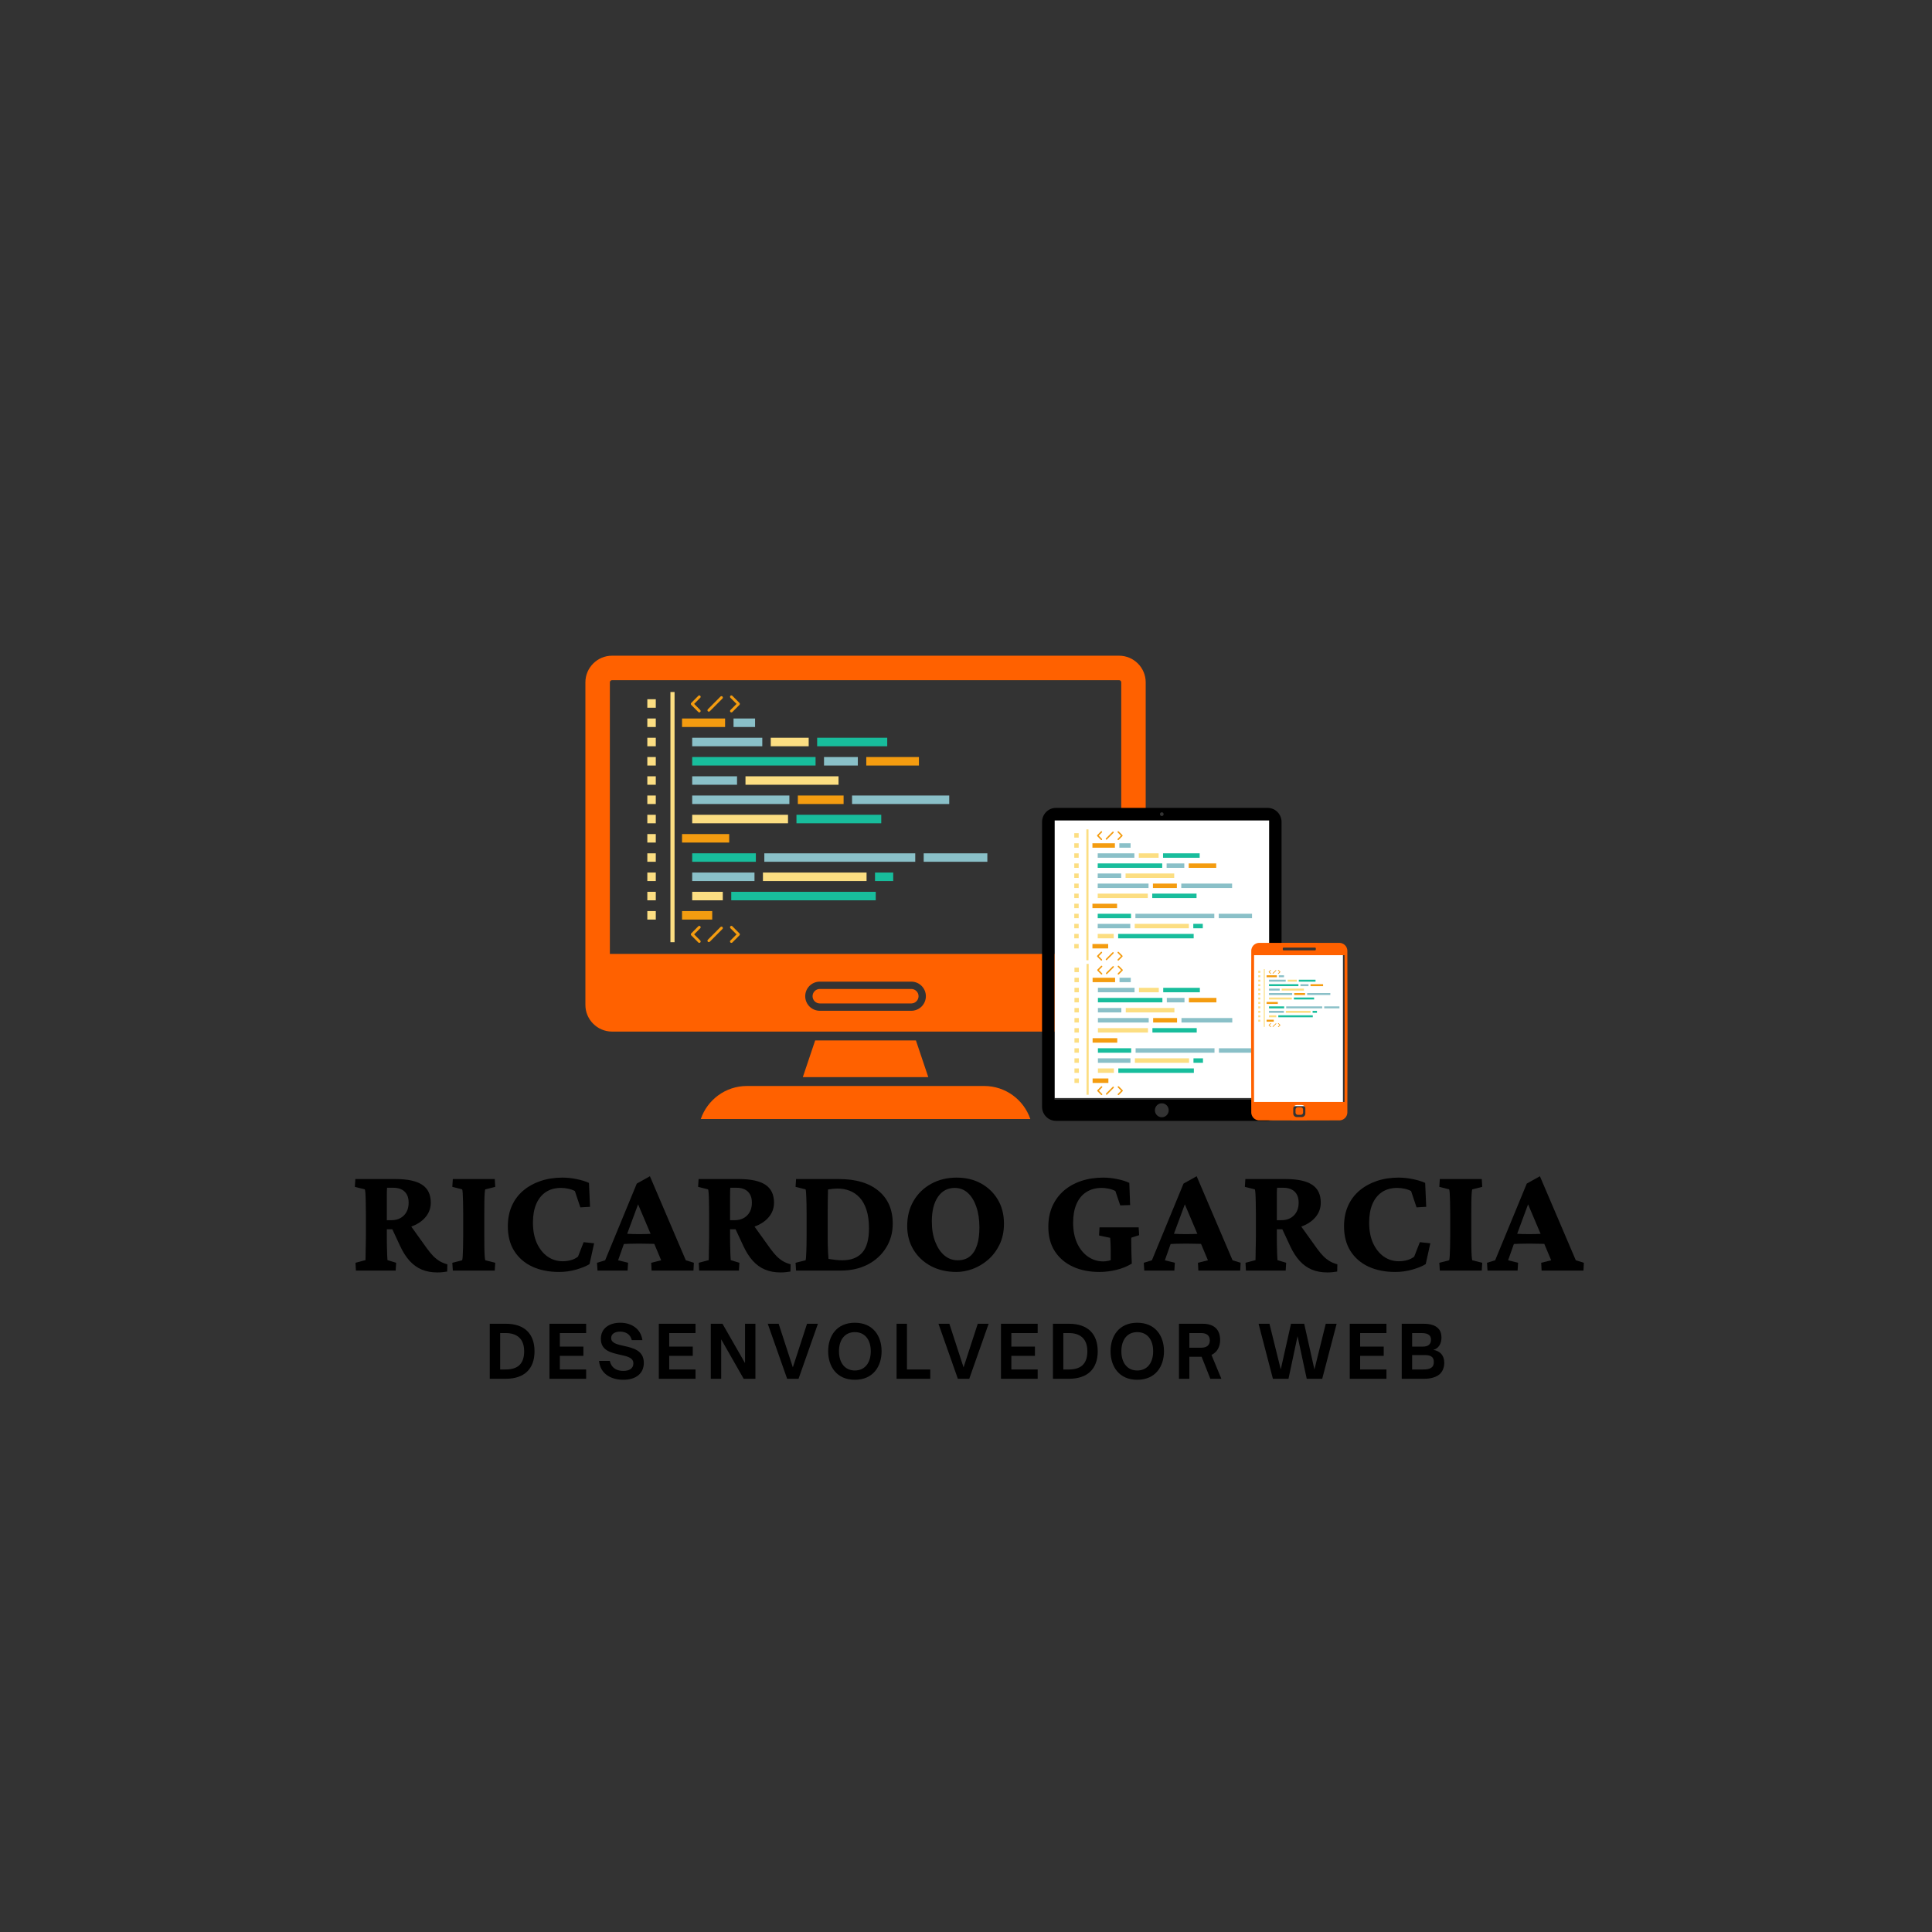 <svg xmlns="http://www.w3.org/2000/svg" xmlns:xlink="http://www.w3.org/1999/xlink" width="500" zoomAndPan="magnify" viewBox="0 0 375 375" height="500" preserveAspectRatio="xMidYMid meet" version="1.0"><rect x="0" y="0" width="375" height="375" fill="#333333" stroke="none"/><defs><g/><clipPath id="eaddd961be"><path d="M 113.629 127.238 L 222.379 127.238 L 222.379 201 L 113.629 201 Z M 113.629 127.238 " clip-rule="nonzero"/></clipPath><clipPath id="41b34f753b"><path d="M 136 210 L 200 210 L 200 217.238 L 136 217.238 Z M 136 210 " clip-rule="nonzero"/></clipPath><clipPath id="3376502135"><path d="M 134 139 L 191.645 139 L 191.645 172 L 134 172 Z M 134 139 " clip-rule="nonzero"/></clipPath><clipPath id="59c9d09ee3"><path d="M 125.645 134.293 L 169 134.293 L 169 183 L 125.645 183 Z M 125.645 134.293 " clip-rule="nonzero"/></clipPath><clipPath id="d5609aed9c"><path d="M 132.273 134.852 L 178.391 134.852 L 178.391 183.012 L 132.273 183.012 Z M 132.273 134.852 " clip-rule="nonzero"/></clipPath><clipPath id="7283b5e275"><path d="M 204.699 158.641 L 246.668 158.641 L 246.668 213.676 L 204.699 213.676 Z M 204.699 158.641 " clip-rule="nonzero"/></clipPath><clipPath id="47c9749eb8"><path d="M 202.262 156.809 L 248.75 156.809 L 248.75 217.555 L 202.262 217.555 Z M 202.262 156.809 " clip-rule="nonzero"/></clipPath><clipPath id="6a63be2676"><path d="M 213 163 L 243.016 163 L 243.016 181 L 213 181 Z M 213 163 " clip-rule="nonzero"/></clipPath><clipPath id="65153d9999"><path d="M 208.516 160.973 L 231 160.973 L 231 186.473 L 208.516 186.473 Z M 208.516 160.973 " clip-rule="nonzero"/></clipPath><clipPath id="2e89652e4a"><path d="M 212 161.266 L 236.086 161.266 L 236.086 186.457 L 212 186.457 Z M 212 161.266 " clip-rule="nonzero"/></clipPath><clipPath id="8ab591a470"><path d="M 213 189 L 243.051 189 L 243.051 207 L 213 207 Z M 213 189 " clip-rule="nonzero"/></clipPath><clipPath id="97db837235"><path d="M 208.551 187.078 L 231 187.078 L 231 212.578 L 208.551 212.578 Z M 208.551 187.078 " clip-rule="nonzero"/></clipPath><clipPath id="3ac84c44be"><path d="M 212.016 187.371 L 236.121 187.371 L 236.121 212.562 L 212.016 212.562 Z M 212.016 187.371 " clip-rule="nonzero"/></clipPath><clipPath id="e556245dfe"><path d="M 243.086 185.387 L 261 185.387 L 261 214.703 L 243.086 214.703 Z M 243.086 185.387 " clip-rule="nonzero"/></clipPath><clipPath id="842472e699"><path d="M 242.816 183 L 261.566 183 L 261.566 217.488 L 242.816 217.488 Z M 242.816 183 " clip-rule="nonzero"/></clipPath><clipPath id="dc70684b7d"><path d="M 246 189 L 259.98 189 L 259.98 197 L 246 197 Z M 246 189 " clip-rule="nonzero"/></clipPath><clipPath id="bb7d30008c"><path d="M 244.23 188.109 L 255 188.109 L 255 199.359 L 244.23 199.359 Z M 244.23 188.109 " clip-rule="nonzero"/></clipPath><clipPath id="2fe928685c"><path d="M 245.812 188.238 L 256.816 188.238 L 256.816 199.355 L 245.812 199.355 Z M 245.812 188.238 " clip-rule="nonzero"/></clipPath></defs><g fill="#000000" fill-opacity="1"><g transform="translate(67.816, 246.62)"><g><path d="M 1.266 0 L 1.188 -1.516 L 3.125 -2.031 C 3.125 -2.145 3.129 -2.375 3.141 -2.719 C 3.148 -3.062 3.156 -3.461 3.156 -3.922 C 3.164 -4.391 3.176 -4.863 3.188 -5.344 C 3.195 -5.832 3.203 -6.27 3.203 -6.656 L 3.203 -11.078 C 3.203 -11.93 3.191 -12.691 3.172 -13.359 C 3.16 -14.035 3.141 -14.586 3.109 -15.016 C 3.078 -15.441 3.039 -15.691 3 -15.766 L 1.062 -16.25 L 1.156 -17.766 L 8.984 -17.766 C 11.305 -17.766 13.02 -17.395 14.125 -16.656 C 15.238 -15.926 15.797 -14.766 15.797 -13.172 C 15.797 -12.18 15.492 -11.297 14.891 -10.516 C 14.285 -9.742 13.453 -9.133 12.391 -8.688 C 11.336 -8.238 10.125 -8.016 8.75 -8.016 L 6.781 -8.016 L 6.781 -9.781 L 8.141 -9.781 C 9.148 -9.781 9.961 -10.086 10.578 -10.703 C 11.191 -11.316 11.5 -12.141 11.5 -13.172 C 11.5 -14.117 11.238 -14.836 10.719 -15.328 C 10.207 -15.828 9.461 -16.078 8.484 -16.078 L 7.328 -16.078 C 7.305 -16.016 7.289 -15.844 7.281 -15.562 C 7.27 -15.281 7.266 -14.922 7.266 -14.484 C 7.266 -14.047 7.266 -13.562 7.266 -13.031 C 7.266 -12.5 7.266 -11.93 7.266 -11.328 L 7.266 -6.656 C 7.266 -6.133 7.27 -5.562 7.281 -4.938 C 7.289 -4.312 7.305 -3.727 7.328 -3.188 C 7.348 -2.656 7.367 -2.27 7.391 -2.031 L 9.078 -1.516 L 8.984 0 Z M 17.078 0.359 C 15.941 0.359 14.938 0.176 14.062 -0.188 C 13.188 -0.551 12.398 -1.113 11.703 -1.875 C 11.004 -2.645 10.383 -3.613 9.844 -4.781 L 8.109 -8.5 L 11.469 -9.297 L 15.078 -4.266 C 15.504 -3.68 15.914 -3.188 16.312 -2.781 C 16.719 -2.383 17.141 -2.055 17.578 -1.797 C 18.023 -1.547 18.504 -1.352 19.016 -1.219 L 18.984 0.188 C 18.66 0.238 18.344 0.281 18.031 0.312 C 17.719 0.344 17.398 0.359 17.078 0.359 Z M 17.078 0.359 "/></g></g></g><g fill="#000000" fill-opacity="1"><g transform="translate(86.735, 246.62)"><g><path d="M 1.156 0 L 1.062 -1.516 L 2.969 -2 C 3.008 -2.102 3.047 -2.363 3.078 -2.781 C 3.109 -3.207 3.129 -3.758 3.141 -4.438 C 3.16 -5.113 3.172 -5.852 3.172 -6.656 L 3.172 -11.078 C 3.172 -11.93 3.16 -12.691 3.141 -13.359 C 3.129 -14.035 3.109 -14.594 3.078 -15.031 C 3.047 -15.469 3.008 -15.711 2.969 -15.766 L 1.062 -16.25 L 1.156 -17.766 L 9.297 -17.766 L 9.391 -16.25 L 7.453 -15.766 C 7.41 -15.691 7.375 -15.438 7.344 -15 C 7.312 -14.562 7.289 -14.004 7.281 -13.328 C 7.27 -12.66 7.266 -11.91 7.266 -11.078 L 7.266 -6.656 C 7.266 -5.875 7.27 -5.148 7.281 -4.484 C 7.289 -3.816 7.312 -3.266 7.344 -2.828 C 7.375 -2.398 7.41 -2.125 7.453 -2 L 9.391 -1.516 L 9.297 0 Z M 1.156 0 "/></g></g></g><g fill="#000000" fill-opacity="1"><g transform="translate(97.178, 246.62)"><g><path d="M 11.328 0.266 C 9.367 0.266 7.641 -0.078 6.141 -0.766 C 4.648 -1.461 3.484 -2.473 2.641 -3.797 C 1.805 -5.117 1.391 -6.719 1.391 -8.594 C 1.391 -10.051 1.645 -11.363 2.156 -12.531 C 2.676 -13.707 3.414 -14.703 4.375 -15.516 C 5.332 -16.328 6.457 -16.953 7.75 -17.391 C 9.039 -17.828 10.453 -18.047 11.984 -18.047 C 12.91 -18.047 13.836 -17.945 14.766 -17.75 C 15.703 -17.562 16.492 -17.316 17.141 -17.016 L 17.344 -12.375 L 15.469 -12.266 L 14.406 -15.438 C 14.02 -15.645 13.594 -15.797 13.125 -15.891 C 12.664 -15.992 12.195 -16.047 11.719 -16.047 C 10.539 -16.047 9.547 -15.77 8.734 -15.219 C 7.93 -14.676 7.316 -13.898 6.891 -12.891 C 6.473 -11.891 6.266 -10.703 6.266 -9.328 C 6.266 -7.773 6.52 -6.438 7.031 -5.312 C 7.551 -4.195 8.242 -3.332 9.109 -2.719 C 9.984 -2.113 10.953 -1.812 12.016 -1.812 C 12.578 -1.812 13.125 -1.883 13.656 -2.031 C 14.195 -2.188 14.648 -2.414 15.016 -2.719 L 16.109 -5.516 L 18.141 -5.297 L 17.25 -1.266 C 16.625 -0.867 15.77 -0.516 14.688 -0.203 C 13.613 0.109 12.492 0.266 11.328 0.266 Z M 11.328 0.266 "/></g></g></g><g fill="#000000" fill-opacity="1"><g transform="translate(116.006, 246.62)"><g><path d="M -0.031 0 L -0.125 -1.516 L 1.453 -2 L 7.594 -16.891 L 10.141 -18.312 L 17.109 -2 L 18.672 -1.516 L 18.594 0 L 10.469 0 L 10.391 -1.516 L 12.328 -2 L 10.688 -5.906 L 10.359 -6.938 L 7.328 -14.078 L 8.203 -13.828 L 5.688 -7.031 L 5.422 -6.109 L 3.969 -2 L 5.906 -1.516 L 5.812 0 Z M 4.688 -5.141 L 4.688 -7.203 C 5.094 -7.18 5.547 -7.156 6.047 -7.125 C 6.555 -7.094 7.234 -7.078 8.078 -7.078 C 8.891 -7.078 9.562 -7.094 10.094 -7.125 C 10.633 -7.156 11.094 -7.18 11.469 -7.203 L 11.469 -5.172 C 11.094 -5.172 10.629 -5.18 10.078 -5.203 C 9.535 -5.223 8.867 -5.234 8.078 -5.234 C 7.254 -5.234 6.578 -5.223 6.047 -5.203 C 5.523 -5.18 5.07 -5.16 4.688 -5.141 Z M 4.688 -5.141 "/></g></g></g><g fill="#000000" fill-opacity="1"><g transform="translate(134.44, 246.62)"><g><path d="M 1.266 0 L 1.188 -1.516 L 3.125 -2.031 C 3.125 -2.145 3.129 -2.375 3.141 -2.719 C 3.148 -3.062 3.156 -3.461 3.156 -3.922 C 3.164 -4.391 3.176 -4.863 3.188 -5.344 C 3.195 -5.832 3.203 -6.27 3.203 -6.656 L 3.203 -11.078 C 3.203 -11.93 3.191 -12.691 3.172 -13.359 C 3.16 -14.035 3.141 -14.586 3.109 -15.016 C 3.078 -15.441 3.039 -15.691 3 -15.766 L 1.062 -16.25 L 1.156 -17.766 L 8.984 -17.766 C 11.305 -17.766 13.02 -17.395 14.125 -16.656 C 15.238 -15.926 15.797 -14.766 15.797 -13.172 C 15.797 -12.18 15.492 -11.297 14.891 -10.516 C 14.285 -9.742 13.453 -9.133 12.391 -8.688 C 11.336 -8.238 10.125 -8.016 8.75 -8.016 L 6.781 -8.016 L 6.781 -9.781 L 8.141 -9.781 C 9.148 -9.781 9.961 -10.086 10.578 -10.703 C 11.191 -11.316 11.5 -12.141 11.5 -13.172 C 11.5 -14.117 11.238 -14.836 10.719 -15.328 C 10.207 -15.828 9.461 -16.078 8.484 -16.078 L 7.328 -16.078 C 7.305 -16.016 7.289 -15.844 7.281 -15.562 C 7.27 -15.281 7.266 -14.922 7.266 -14.484 C 7.266 -14.047 7.266 -13.562 7.266 -13.031 C 7.266 -12.5 7.266 -11.93 7.266 -11.328 L 7.266 -6.656 C 7.266 -6.133 7.27 -5.562 7.281 -4.938 C 7.289 -4.312 7.305 -3.727 7.328 -3.188 C 7.348 -2.656 7.367 -2.27 7.391 -2.031 L 9.078 -1.516 L 8.984 0 Z M 17.078 0.359 C 15.941 0.359 14.938 0.176 14.062 -0.188 C 13.188 -0.551 12.398 -1.113 11.703 -1.875 C 11.004 -2.645 10.383 -3.613 9.844 -4.781 L 8.109 -8.5 L 11.469 -9.297 L 15.078 -4.266 C 15.504 -3.68 15.914 -3.188 16.312 -2.781 C 16.719 -2.383 17.141 -2.055 17.578 -1.797 C 18.023 -1.547 18.504 -1.352 19.016 -1.219 L 18.984 0.188 C 18.66 0.238 18.344 0.281 18.031 0.312 C 17.719 0.344 17.398 0.359 17.078 0.359 Z M 17.078 0.359 "/></g></g></g><g fill="#000000" fill-opacity="1"><g transform="translate(153.358, 246.62)"><g><path d="M 1.156 -17.766 L 9.5 -17.766 C 12.77 -17.766 15.32 -17.004 17.156 -15.484 C 19 -13.961 19.922 -11.836 19.922 -9.109 C 19.922 -7.359 19.484 -5.789 18.609 -4.406 C 17.742 -3.02 16.551 -1.938 15.031 -1.156 C 13.508 -0.383 11.77 0 9.812 0 L 1.156 0 L 1.062 -1.516 L 3 -2 C 3.062 -2.133 3.109 -2.641 3.141 -3.516 C 3.18 -4.398 3.203 -5.445 3.203 -6.656 L 3.203 -11.078 C 3.203 -12.348 3.18 -13.422 3.141 -14.297 C 3.109 -15.18 3.062 -15.672 3 -15.766 L 1.062 -16.25 Z M 7.359 -15.75 C 7.359 -15.625 7.352 -15.363 7.344 -14.969 C 7.332 -14.57 7.32 -14.055 7.312 -13.422 C 7.301 -12.785 7.297 -12.004 7.297 -11.078 L 7.297 -6.656 C 7.297 -6.133 7.301 -5.582 7.312 -5 C 7.32 -4.426 7.344 -3.895 7.375 -3.406 C 7.406 -2.926 7.43 -2.547 7.453 -2.266 C 7.91 -2.191 8.363 -2.129 8.812 -2.078 C 9.27 -2.023 9.703 -2 10.109 -2 C 11.828 -2 13.125 -2.492 14 -3.484 C 14.875 -4.473 15.312 -6.035 15.312 -8.172 C 15.312 -9.586 15.148 -10.789 14.828 -11.781 C 14.504 -12.77 14.062 -13.566 13.5 -14.172 C 12.938 -14.773 12.289 -15.219 11.562 -15.5 C 10.832 -15.781 10.055 -15.922 9.234 -15.922 C 8.953 -15.922 8.648 -15.906 8.328 -15.875 C 8.004 -15.844 7.68 -15.801 7.359 -15.75 Z M 7.359 -15.75 "/></g></g></g><g fill="#000000" fill-opacity="1"><g transform="translate(174.759, 246.62)"><g><path d="M 10.906 0.266 C 9.039 0.266 7.383 -0.113 5.938 -0.875 C 4.5 -1.645 3.367 -2.703 2.547 -4.047 C 1.734 -5.391 1.328 -6.926 1.328 -8.656 C 1.328 -10.477 1.734 -12.094 2.547 -13.5 C 3.367 -14.914 4.504 -16.023 5.953 -16.828 C 7.41 -17.641 9.066 -18.047 10.922 -18.047 C 12.723 -18.047 14.305 -17.664 15.672 -16.906 C 17.047 -16.145 18.129 -15.098 18.922 -13.766 C 19.711 -12.441 20.109 -10.891 20.109 -9.109 C 20.109 -7.555 19.816 -6.191 19.234 -5.016 C 18.66 -3.848 17.914 -2.867 17 -2.078 C 16.082 -1.297 15.086 -0.707 14.016 -0.312 C 12.941 0.07 11.906 0.266 10.906 0.266 Z M 11.141 -2 C 12.066 -2 12.844 -2.242 13.469 -2.734 C 14.094 -3.234 14.562 -3.957 14.875 -4.906 C 15.188 -5.852 15.344 -7.004 15.344 -8.359 C 15.344 -9.91 15.141 -11.258 14.734 -12.406 C 14.336 -13.562 13.785 -14.457 13.078 -15.094 C 12.367 -15.727 11.531 -16.047 10.562 -16.047 C 9.176 -16.047 8.086 -15.469 7.297 -14.312 C 6.504 -13.164 6.109 -11.57 6.109 -9.531 C 6.109 -8.039 6.328 -6.727 6.766 -5.594 C 7.203 -4.469 7.789 -3.586 8.531 -2.953 C 9.281 -2.316 10.148 -2 11.141 -2 Z M 11.141 -2 "/></g></g></g><g fill="#000000" fill-opacity="1"><g transform="translate(196.19, 246.62)"><g/></g></g><g fill="#000000" fill-opacity="1"><g transform="translate(202.153, 246.62)"><g><path d="M 11.234 0.266 C 9.297 0.266 7.578 -0.078 6.078 -0.766 C 4.586 -1.461 3.422 -2.461 2.578 -3.766 C 1.742 -5.066 1.328 -6.641 1.328 -8.484 C 1.328 -9.973 1.586 -11.305 2.109 -12.484 C 2.641 -13.672 3.379 -14.676 4.328 -15.5 C 5.273 -16.32 6.398 -16.953 7.703 -17.391 C 9.004 -17.828 10.43 -18.047 11.984 -18.047 C 12.91 -18.047 13.832 -17.945 14.75 -17.75 C 15.676 -17.562 16.441 -17.316 17.047 -17.016 L 17.203 -12.719 L 15.281 -12.656 L 14.344 -15.438 C 13.945 -15.656 13.504 -15.812 13.016 -15.906 C 12.535 -16 12.094 -16.047 11.688 -16.047 C 10.52 -16.047 9.516 -15.77 8.672 -15.219 C 7.836 -14.676 7.207 -13.898 6.781 -12.891 C 6.352 -11.891 6.141 -10.703 6.141 -9.328 C 6.141 -7.773 6.398 -6.43 6.922 -5.297 C 7.453 -4.172 8.16 -3.301 9.047 -2.688 C 9.941 -2.082 10.922 -1.781 11.984 -1.781 C 12.285 -1.781 12.633 -1.82 13.031 -1.906 C 13.426 -1.988 13.773 -2.117 14.078 -2.297 L 13.438 -0.672 L 13.438 -3.875 C 13.438 -4.301 13.426 -4.754 13.406 -5.234 C 13.383 -5.723 13.359 -6.098 13.328 -6.359 L 11.172 -6.812 L 11.266 -8.391 L 18.859 -8.391 L 18.953 -6.875 L 17.438 -6.391 C 17.414 -6.18 17.41 -5.863 17.422 -5.438 C 17.43 -5.02 17.438 -4.582 17.438 -4.125 C 17.438 -3.781 17.445 -3.383 17.469 -2.938 C 17.488 -2.488 17.508 -1.961 17.531 -1.359 C 16.645 -0.816 15.648 -0.41 14.547 -0.141 C 13.441 0.129 12.336 0.266 11.234 0.266 Z M 11.234 0.266 "/></g></g></g><g fill="#000000" fill-opacity="1"><g transform="translate(222.131, 246.62)"><g><path d="M -0.031 0 L -0.125 -1.516 L 1.453 -2 L 7.594 -16.891 L 10.141 -18.312 L 17.109 -2 L 18.672 -1.516 L 18.594 0 L 10.469 0 L 10.391 -1.516 L 12.328 -2 L 10.688 -5.906 L 10.359 -6.938 L 7.328 -14.078 L 8.203 -13.828 L 5.688 -7.031 L 5.422 -6.109 L 3.969 -2 L 5.906 -1.516 L 5.812 0 Z M 4.688 -5.141 L 4.688 -7.203 C 5.094 -7.18 5.547 -7.156 6.047 -7.125 C 6.555 -7.094 7.234 -7.078 8.078 -7.078 C 8.891 -7.078 9.562 -7.094 10.094 -7.125 C 10.633 -7.156 11.094 -7.18 11.469 -7.203 L 11.469 -5.172 C 11.094 -5.172 10.629 -5.18 10.078 -5.203 C 9.535 -5.223 8.867 -5.234 8.078 -5.234 C 7.254 -5.234 6.578 -5.223 6.047 -5.203 C 5.523 -5.18 5.07 -5.16 4.688 -5.141 Z M 4.688 -5.141 "/></g></g></g><g fill="#000000" fill-opacity="1"><g transform="translate(240.565, 246.62)"><g><path d="M 1.266 0 L 1.188 -1.516 L 3.125 -2.031 C 3.125 -2.145 3.129 -2.375 3.141 -2.719 C 3.148 -3.062 3.156 -3.461 3.156 -3.922 C 3.164 -4.391 3.176 -4.863 3.188 -5.344 C 3.195 -5.832 3.203 -6.27 3.203 -6.656 L 3.203 -11.078 C 3.203 -11.93 3.191 -12.691 3.172 -13.359 C 3.16 -14.035 3.141 -14.586 3.109 -15.016 C 3.078 -15.441 3.039 -15.691 3 -15.766 L 1.062 -16.25 L 1.156 -17.766 L 8.984 -17.766 C 11.305 -17.766 13.02 -17.395 14.125 -16.656 C 15.238 -15.926 15.797 -14.766 15.797 -13.172 C 15.797 -12.18 15.492 -11.297 14.891 -10.516 C 14.285 -9.742 13.453 -9.133 12.391 -8.688 C 11.336 -8.238 10.125 -8.016 8.75 -8.016 L 6.781 -8.016 L 6.781 -9.781 L 8.141 -9.781 C 9.148 -9.781 9.961 -10.086 10.578 -10.703 C 11.191 -11.316 11.5 -12.141 11.5 -13.172 C 11.5 -14.117 11.238 -14.836 10.719 -15.328 C 10.207 -15.828 9.461 -16.078 8.484 -16.078 L 7.328 -16.078 C 7.305 -16.016 7.289 -15.844 7.281 -15.562 C 7.27 -15.281 7.266 -14.922 7.266 -14.484 C 7.266 -14.047 7.266 -13.562 7.266 -13.031 C 7.266 -12.5 7.266 -11.93 7.266 -11.328 L 7.266 -6.656 C 7.266 -6.133 7.27 -5.562 7.281 -4.938 C 7.289 -4.312 7.305 -3.727 7.328 -3.188 C 7.348 -2.656 7.367 -2.27 7.391 -2.031 L 9.078 -1.516 L 8.984 0 Z M 17.078 0.359 C 15.941 0.359 14.938 0.176 14.062 -0.188 C 13.188 -0.551 12.398 -1.113 11.703 -1.875 C 11.004 -2.645 10.383 -3.613 9.844 -4.781 L 8.109 -8.5 L 11.469 -9.297 L 15.078 -4.266 C 15.504 -3.68 15.914 -3.188 16.312 -2.781 C 16.719 -2.383 17.141 -2.055 17.578 -1.797 C 18.023 -1.547 18.504 -1.352 19.016 -1.219 L 18.984 0.188 C 18.66 0.238 18.344 0.281 18.031 0.312 C 17.719 0.344 17.398 0.359 17.078 0.359 Z M 17.078 0.359 "/></g></g></g><g fill="#000000" fill-opacity="1"><g transform="translate(259.484, 246.62)"><g><path d="M 11.328 0.266 C 9.367 0.266 7.641 -0.078 6.141 -0.766 C 4.648 -1.461 3.484 -2.473 2.641 -3.797 C 1.805 -5.117 1.391 -6.719 1.391 -8.594 C 1.391 -10.051 1.645 -11.363 2.156 -12.531 C 2.676 -13.707 3.414 -14.703 4.375 -15.516 C 5.332 -16.328 6.457 -16.953 7.75 -17.391 C 9.039 -17.828 10.453 -18.047 11.984 -18.047 C 12.91 -18.047 13.836 -17.945 14.766 -17.75 C 15.703 -17.562 16.492 -17.316 17.141 -17.016 L 17.344 -12.375 L 15.469 -12.266 L 14.406 -15.438 C 14.02 -15.645 13.594 -15.797 13.125 -15.891 C 12.664 -15.992 12.195 -16.047 11.719 -16.047 C 10.539 -16.047 9.547 -15.77 8.734 -15.219 C 7.93 -14.676 7.316 -13.898 6.891 -12.891 C 6.473 -11.891 6.266 -10.703 6.266 -9.328 C 6.266 -7.773 6.52 -6.438 7.031 -5.312 C 7.551 -4.195 8.242 -3.332 9.109 -2.719 C 9.984 -2.113 10.953 -1.812 12.016 -1.812 C 12.578 -1.812 13.125 -1.883 13.656 -2.031 C 14.195 -2.188 14.648 -2.414 15.016 -2.719 L 16.109 -5.516 L 18.141 -5.297 L 17.25 -1.266 C 16.625 -0.867 15.77 -0.516 14.688 -0.203 C 13.613 0.109 12.492 0.266 11.328 0.266 Z M 11.328 0.266 "/></g></g></g><g fill="#000000" fill-opacity="1"><g transform="translate(278.311, 246.62)"><g><path d="M 1.156 0 L 1.062 -1.516 L 2.969 -2 C 3.008 -2.102 3.047 -2.363 3.078 -2.781 C 3.109 -3.207 3.129 -3.758 3.141 -4.438 C 3.16 -5.113 3.172 -5.852 3.172 -6.656 L 3.172 -11.078 C 3.172 -11.93 3.16 -12.691 3.141 -13.359 C 3.129 -14.035 3.109 -14.594 3.078 -15.031 C 3.047 -15.469 3.008 -15.711 2.969 -15.766 L 1.062 -16.25 L 1.156 -17.766 L 9.297 -17.766 L 9.391 -16.25 L 7.453 -15.766 C 7.41 -15.691 7.375 -15.438 7.344 -15 C 7.312 -14.562 7.289 -14.004 7.281 -13.328 C 7.27 -12.66 7.266 -11.91 7.266 -11.078 L 7.266 -6.656 C 7.266 -5.875 7.27 -5.148 7.281 -4.484 C 7.289 -3.816 7.312 -3.266 7.344 -2.828 C 7.375 -2.398 7.41 -2.125 7.453 -2 L 9.391 -1.516 L 9.297 0 Z M 1.156 0 "/></g></g></g><g fill="#000000" fill-opacity="1"><g transform="translate(288.754, 246.62)"><g><path d="M -0.031 0 L -0.125 -1.516 L 1.453 -2 L 7.594 -16.891 L 10.141 -18.312 L 17.109 -2 L 18.672 -1.516 L 18.594 0 L 10.469 0 L 10.391 -1.516 L 12.328 -2 L 10.688 -5.906 L 10.359 -6.938 L 7.328 -14.078 L 8.203 -13.828 L 5.688 -7.031 L 5.422 -6.109 L 3.969 -2 L 5.906 -1.516 L 5.812 0 Z M 4.688 -5.141 L 4.688 -7.203 C 5.094 -7.18 5.547 -7.156 6.047 -7.125 C 6.555 -7.094 7.234 -7.078 8.078 -7.078 C 8.891 -7.078 9.562 -7.094 10.094 -7.125 C 10.633 -7.156 11.094 -7.18 11.469 -7.203 L 11.469 -5.172 C 11.094 -5.172 10.629 -5.18 10.078 -5.203 C 9.535 -5.223 8.867 -5.234 8.078 -5.234 C 7.254 -5.234 6.578 -5.223 6.047 -5.203 C 5.523 -5.18 5.07 -5.16 4.688 -5.141 Z M 4.688 -5.141 "/></g></g></g><g fill="#000000" fill-opacity="1"><g transform="translate(94.11, 267.62)"><g><path d="M 4.059 0 C 7.656 0 9.641 -1.918 9.641 -5.332 C 9.641 -8.762 7.668 -10.68 4.059 -10.68 L 0.953 -10.68 L 0.953 0 Z M 2.969 -8.871 L 4.043 -8.871 C 6.199 -8.871 7.629 -7.809 7.629 -5.332 C 7.629 -2.688 6.156 -1.805 4.031 -1.805 L 2.969 -1.805 Z M 2.969 -8.871 "/></g></g></g><g fill="#000000" fill-opacity="1"><g transform="translate(105.696, 267.62)"><g><path d="M 8.074 0 L 8.074 -1.805 L 2.969 -1.805 L 2.969 -4.449 L 7.543 -4.449 L 7.543 -6.242 L 2.969 -6.242 L 2.969 -8.871 L 8.074 -8.871 L 8.074 -10.68 L 0.953 -10.68 L 0.953 0 Z M 8.074 0 "/></g></g></g><g fill="#000000" fill-opacity="1"><g transform="translate(115.786, 267.62)"><g><path d="M 5.191 0.195 C 7.711 0.195 9.18 -1.078 9.18 -3.094 C 9.18 -5.516 7.066 -5.988 5.289 -6.383 C 3.988 -6.676 2.84 -6.926 2.84 -7.906 C 2.84 -8.719 3.57 -9.152 4.578 -9.152 C 5.668 -9.152 6.578 -8.637 6.844 -7.5 L 8.902 -7.5 C 8.566 -9.809 6.676 -10.875 4.617 -10.875 C 2.465 -10.875 0.84 -9.797 0.84 -7.738 C 0.84 -5.484 2.828 -5.051 4.578 -4.66 C 5.934 -4.367 7.152 -4.102 7.152 -2.996 C 7.152 -1.973 6.312 -1.527 5.207 -1.527 C 4.086 -1.527 2.926 -1.945 2.574 -3.473 L 0.488 -3.473 C 0.754 -0.715 3.137 0.195 5.191 0.195 Z M 5.191 0.195 "/></g></g></g><g fill="#000000" fill-opacity="1"><g transform="translate(126.924, 267.62)"><g><path d="M 8.074 0 L 8.074 -1.805 L 2.969 -1.805 L 2.969 -4.449 L 7.543 -4.449 L 7.543 -6.242 L 2.969 -6.242 L 2.969 -8.871 L 8.074 -8.871 L 8.074 -10.68 L 0.953 -10.68 L 0.953 0 Z M 8.074 0 "/></g></g></g><g fill="#000000" fill-opacity="1"><g transform="translate(137.013, 267.62)"><g><path d="M 2.969 0 L 2.969 -7.656 L 7.332 0 L 9.613 0 L 9.613 -10.68 L 7.598 -10.68 L 7.598 -3.035 L 3.219 -10.68 L 0.953 -10.68 L 0.953 0 Z M 2.969 0 "/></g></g></g><g fill="#000000" fill-opacity="1"><g transform="translate(148.977, 267.62)"><g><path d="M 6.02 0 L 9.781 -10.68 L 7.668 -10.68 L 4.914 -2.211 L 2.156 -10.68 L 0.043 -10.68 L 3.805 0 Z M 6.02 0 "/></g></g></g><g fill="#000000" fill-opacity="1"><g transform="translate(160.2, 267.62)"><g><path d="M 5.723 0.195 C 9.266 0.195 10.918 -2.395 10.918 -5.348 C 10.918 -8.301 9.266 -10.875 5.723 -10.875 C 2.195 -10.875 0.547 -8.301 0.547 -5.348 C 0.547 -2.395 2.195 0.195 5.723 0.195 Z M 5.723 -1.609 C 3.777 -1.609 2.645 -3.121 2.645 -5.348 C 2.645 -7.559 3.777 -9.055 5.723 -9.055 C 7.695 -9.055 8.816 -7.559 8.816 -5.348 C 8.816 -3.121 7.695 -1.609 5.723 -1.609 Z M 5.723 -1.609 "/></g></g></g><g fill="#000000" fill-opacity="1"><g transform="translate(173.074, 267.62)"><g><path d="M 7.488 0 L 7.488 -1.805 L 2.969 -1.805 L 2.969 -10.68 L 0.953 -10.68 L 0.953 0 Z M 7.488 0 "/></g></g></g><g fill="#000000" fill-opacity="1"><g transform="translate(182.113, 267.62)"><g><path d="M 6.02 0 L 9.781 -10.68 L 7.668 -10.68 L 4.914 -2.211 L 2.156 -10.68 L 0.043 -10.68 L 3.805 0 Z M 6.02 0 "/></g></g></g><g fill="#000000" fill-opacity="1"><g transform="translate(193.336, 267.62)"><g><path d="M 8.074 0 L 8.074 -1.805 L 2.969 -1.805 L 2.969 -4.449 L 7.543 -4.449 L 7.543 -6.242 L 2.969 -6.242 L 2.969 -8.871 L 8.074 -8.871 L 8.074 -10.68 L 0.953 -10.68 L 0.953 0 Z M 8.074 0 "/></g></g></g><g fill="#000000" fill-opacity="1"><g transform="translate(203.425, 267.62)"><g><path d="M 4.059 0 C 7.656 0 9.641 -1.918 9.641 -5.332 C 9.641 -8.762 7.668 -10.68 4.059 -10.68 L 0.953 -10.68 L 0.953 0 Z M 2.969 -8.871 L 4.043 -8.871 C 6.199 -8.871 7.629 -7.809 7.629 -5.332 C 7.629 -2.688 6.156 -1.805 4.031 -1.805 L 2.969 -1.805 Z M 2.969 -8.871 "/></g></g></g><g fill="#000000" fill-opacity="1"><g transform="translate(215.011, 267.62)"><g><path d="M 5.723 0.195 C 9.266 0.195 10.918 -2.395 10.918 -5.348 C 10.918 -8.301 9.266 -10.875 5.723 -10.875 C 2.195 -10.875 0.547 -8.301 0.547 -5.348 C 0.547 -2.395 2.195 0.195 5.723 0.195 Z M 5.723 -1.609 C 3.777 -1.609 2.645 -3.121 2.645 -5.348 C 2.645 -7.559 3.777 -9.055 5.723 -9.055 C 7.695 -9.055 8.816 -7.559 8.816 -5.348 C 8.816 -3.121 7.695 -1.609 5.723 -1.609 Z M 5.723 -1.609 "/></g></g></g><g fill="#000000" fill-opacity="1"><g transform="translate(227.885, 267.62)"><g><path d="M 7.262 -4.633 C 8.301 -5.121 8.941 -6.129 8.941 -7.531 C 8.941 -9.742 7.559 -10.68 5.555 -10.68 L 0.953 -10.68 L 0.953 0 L 2.969 0 L 2.969 -4.27 L 5.348 -4.27 L 7.039 0 L 9.18 0 Z M 5.277 -8.871 C 6.34 -8.871 6.941 -8.367 6.941 -7.461 C 6.941 -6.523 6.355 -6.031 5.277 -6.031 L 2.969 -6.031 L 2.969 -8.871 Z M 5.277 -8.871 "/></g></g></g><g fill="#000000" fill-opacity="1"><g transform="translate(238.926, 267.62)"><g/></g></g><g fill="#000000" fill-opacity="1"><g transform="translate(244.075, 267.62)"><g><path d="M 6.02 0 L 7.781 -8.27 L 9.559 0 L 12.566 0 L 15.367 -10.68 L 13.254 -10.68 L 11.055 -1.805 L 9.07 -10.68 L 6.508 -10.68 L 4.52 -1.82 L 2.324 -10.68 L 0.211 -10.68 L 2.996 0 Z M 6.02 0 "/></g></g></g><g fill="#000000" fill-opacity="1"><g transform="translate(261.035, 267.62)"><g><path d="M 8.074 0 L 8.074 -1.805 L 2.969 -1.805 L 2.969 -4.449 L 7.543 -4.449 L 7.543 -6.242 L 2.969 -6.242 L 2.969 -8.871 L 8.074 -8.871 L 8.074 -10.68 L 0.953 -10.68 L 0.953 0 Z M 8.074 0 "/></g></g></g><g fill="#000000" fill-opacity="1"><g transform="translate(271.124, 267.62)"><g><path d="M 5.359 0 C 5.961 0 7.32 -0.082 8.258 -0.84 C 8.805 -1.301 9.207 -2.086 9.207 -3.105 C 9.207 -4.477 8.453 -5.387 7.082 -5.613 C 8.09 -5.879 8.664 -6.789 8.664 -8.004 C 8.664 -8.762 8.453 -9.363 8.004 -9.809 C 7.43 -10.383 6.492 -10.68 5.18 -10.68 L 0.953 -10.68 L 0.953 0 Z M 2.969 -8.871 L 4.73 -8.871 C 5.473 -8.871 5.949 -8.762 6.254 -8.496 C 6.508 -8.301 6.633 -7.992 6.633 -7.57 C 6.633 -6.703 6.074 -6.242 5.051 -6.242 L 2.969 -6.242 Z M 2.969 -4.605 L 5.332 -4.605 C 6.172 -4.605 7.18 -4.508 7.18 -3.262 C 7.18 -2.758 7.039 -2.434 6.789 -2.227 C 6.355 -1.848 5.652 -1.805 5.109 -1.805 L 2.969 -1.805 Z M 2.969 -4.605 "/></g></g></g><g clip-path="url(#eaddd961be)"><path fill="#ff6100" d="M 217.633 185.148 L 118.375 185.148 L 118.375 132.441 C 118.375 132.207 118.566 132.016 118.801 132.016 L 217.207 132.016 C 217.438 132.016 217.633 132.207 217.633 132.441 Z M 178.883 195.363 C 178.371 195.871 177.664 196.191 176.887 196.191 L 159.121 196.191 C 157.559 196.191 156.293 194.922 156.293 193.363 C 156.293 192.578 156.609 191.871 157.121 191.363 C 157.633 190.852 158.34 190.535 159.121 190.535 L 176.887 190.535 C 178.445 190.535 179.711 191.801 179.711 193.363 C 179.711 194.141 179.395 194.848 178.883 195.363 Z M 217.207 127.27 L 118.801 127.27 C 115.949 127.27 113.625 129.59 113.625 132.441 L 113.625 195.055 C 113.625 197.906 115.949 200.23 118.801 200.23 L 217.207 200.23 C 220.059 200.23 222.379 197.906 222.379 195.055 L 222.379 132.441 C 222.379 129.59 220.059 127.27 217.207 127.27 " fill-opacity="1" fill-rule="nonzero"/></g><path fill="#ff6100" d="M 178.289 193.363 C 178.289 193.738 178.141 194.09 177.875 194.355 C 177.609 194.621 177.262 194.766 176.887 194.766 L 159.121 194.766 C 158.348 194.766 157.719 194.137 157.719 193.363 C 157.719 192.984 157.863 192.633 158.133 192.367 C 158.395 192.102 158.746 191.957 159.121 191.957 L 176.887 191.957 C 177.656 191.957 178.289 192.586 178.289 193.363 " fill-opacity="1" fill-rule="nonzero"/><g clip-path="url(#41b34f753b)"><path fill="#ff6100" d="M 199.984 217.199 L 136.023 217.199 C 137.293 213.477 140.824 210.789 144.977 210.789 L 191.031 210.789 C 195.184 210.789 198.715 213.477 199.984 217.199 " fill-opacity="1" fill-rule="nonzero"/></g><path fill="#ff6100" d="M 180.18 209.07 L 155.828 209.07 L 158.223 201.949 L 177.781 201.949 L 180.18 209.07 " fill-opacity="1" fill-rule="nonzero"/><g clip-path="url(#3376502135)"><path fill="#8ac0c8" d="M 146.559 139.461 L 142.379 139.461 L 142.379 141.109 L 146.559 141.109 Z M 147.961 143.199 L 134.355 143.199 L 134.355 144.848 L 147.961 144.848 Z M 166.504 146.938 L 159.941 146.938 L 159.941 148.586 L 166.504 148.586 Z M 143.059 150.676 L 134.355 150.676 L 134.355 152.324 L 143.059 152.324 Z M 153.219 154.41 L 134.355 154.41 L 134.355 156.062 L 153.219 156.062 Z M 165.383 156.062 L 184.246 156.062 L 184.246 154.41 L 165.383 154.41 Z M 179.289 165.625 L 179.289 167.273 L 191.645 167.273 L 191.645 165.625 Z M 148.355 167.273 L 177.648 167.273 L 177.648 165.625 L 148.355 165.625 Z M 134.355 171.012 L 146.445 171.012 L 146.445 169.363 L 134.355 169.363 L 134.355 171.012 " fill-opacity="1" fill-rule="nonzero"/></g><path fill="#18bd9c" d="M 172.211 143.199 L 158.609 143.199 L 158.609 144.848 L 172.211 144.848 Z M 158.301 146.938 L 134.355 146.938 L 134.355 148.586 L 158.301 148.586 Z M 154.594 159.801 L 171.051 159.801 L 171.051 158.148 L 154.594 158.148 Z M 146.711 165.625 L 134.355 165.625 L 134.355 167.273 L 146.711 167.273 Z M 169.84 169.363 L 169.84 171.012 L 173.371 171.012 L 173.371 169.363 Z M 141.934 174.75 L 169.98 174.75 L 169.98 173.098 L 141.934 173.098 L 141.934 174.75 " fill-opacity="1" fill-rule="nonzero"/><g clip-path="url(#59c9d09ee3)"><path fill="#fcde82" d="M 125.645 137.375 L 127.289 137.375 L 127.289 135.723 L 125.645 135.723 Z M 125.645 141.109 L 127.289 141.109 L 127.289 139.461 L 125.645 139.461 Z M 156.965 143.199 L 149.602 143.199 L 149.602 144.848 L 156.965 144.848 Z M 125.645 144.848 L 127.289 144.848 L 127.289 143.199 L 125.645 143.199 Z M 125.645 148.586 L 127.289 148.586 L 127.289 146.938 L 125.645 146.938 Z M 162.758 150.676 L 144.699 150.676 L 144.699 152.324 L 162.758 152.324 Z M 125.645 152.324 L 127.289 152.324 L 127.289 150.676 L 125.645 150.676 Z M 125.645 156.062 L 127.289 156.062 L 127.289 154.41 L 125.645 154.41 Z M 152.953 158.148 L 134.355 158.148 L 134.355 159.801 L 152.953 159.801 Z M 125.645 159.801 L 127.289 159.801 L 127.289 158.148 L 125.645 158.148 Z M 125.645 163.535 L 127.289 163.535 L 127.289 161.887 L 125.645 161.887 Z M 125.645 167.273 L 127.289 167.273 L 127.289 165.625 L 125.645 165.625 Z M 148.086 169.363 L 148.086 171.012 L 168.199 171.012 L 168.199 169.363 Z M 125.645 171.012 L 127.289 171.012 L 127.289 169.363 L 125.645 169.363 Z M 134.355 174.75 L 140.293 174.75 L 140.293 173.098 L 134.355 173.098 Z M 125.645 174.75 L 127.289 174.75 L 127.289 173.098 L 125.645 173.098 Z M 125.645 178.488 L 127.289 178.488 L 127.289 176.836 L 125.645 176.836 Z M 130.129 182.879 L 130.934 182.879 L 130.934 134.32 L 130.129 134.32 L 130.129 182.879 " fill-opacity="1" fill-rule="nonzero"/></g><g clip-path="url(#d5609aed9c)"><path fill="#f49c10" d="M 140.738 139.461 L 132.383 139.461 L 132.383 141.109 L 140.738 141.109 Z M 168.145 146.938 L 168.145 148.586 L 178.363 148.586 L 178.363 146.938 Z M 154.859 156.062 L 163.742 156.062 L 163.742 154.41 L 154.859 154.41 Z M 132.383 163.535 L 141.539 163.535 L 141.539 161.887 L 132.383 161.887 Z M 138.242 176.836 L 132.383 176.836 L 132.383 178.488 L 138.242 178.488 Z M 137.582 138.133 C 137.652 138.133 137.719 138.105 137.77 138.055 L 140.227 135.586 C 140.332 135.48 140.332 135.309 140.227 135.203 C 140.125 135.098 139.953 135.098 139.848 135.203 L 137.395 137.672 C 137.289 137.777 137.289 137.949 137.395 138.055 C 137.445 138.105 137.516 138.133 137.582 138.133 Z M 135.543 138.199 C 135.594 138.254 135.66 138.277 135.73 138.277 C 135.797 138.277 135.867 138.254 135.918 138.199 C 136.023 138.094 136.023 137.926 135.922 137.82 L 134.734 136.629 L 135.918 135.438 C 136.023 135.332 136.023 135.164 135.918 135.059 C 135.816 134.953 135.645 134.953 135.543 135.059 L 134.168 136.438 C 134.062 136.543 134.062 136.715 134.168 136.82 Z M 142.152 135.059 C 142.047 134.953 141.879 134.953 141.773 135.059 C 141.672 135.164 141.672 135.332 141.773 135.438 L 142.961 136.629 L 141.773 137.82 C 141.672 137.926 141.672 138.094 141.773 138.199 C 141.828 138.254 141.895 138.277 141.965 138.277 C 142.031 138.277 142.102 138.254 142.152 138.199 L 143.527 136.82 C 143.578 136.77 143.605 136.699 143.605 136.629 C 143.605 136.555 143.578 136.488 143.527 136.438 Z M 142.152 179.789 C 142.047 179.684 141.879 179.684 141.773 179.789 C 141.672 179.895 141.672 180.066 141.773 180.168 L 142.961 181.359 L 141.773 182.551 C 141.668 182.656 141.668 182.828 141.773 182.934 C 141.828 182.984 141.895 183.012 141.965 183.012 C 142.031 183.012 142.102 182.984 142.152 182.934 L 143.527 181.551 C 143.578 181.5 143.605 181.434 143.605 181.359 C 143.605 181.289 143.578 181.219 143.527 181.172 Z M 135.922 179.789 C 135.816 179.684 135.645 179.684 135.543 179.789 L 134.168 181.172 C 134.062 181.273 134.062 181.445 134.168 181.551 L 135.543 182.934 C 135.594 182.984 135.664 183.012 135.73 183.012 C 135.801 183.012 135.867 182.984 135.922 182.934 C 136.023 182.828 136.023 182.656 135.922 182.551 L 134.734 181.359 L 135.922 180.168 C 136.023 180.062 136.023 179.895 135.922 179.789 Z M 139.848 179.938 L 137.395 182.406 C 137.289 182.508 137.289 182.68 137.395 182.785 C 137.445 182.836 137.516 182.863 137.582 182.863 C 137.652 182.863 137.719 182.836 137.773 182.785 L 140.227 180.316 C 140.332 180.211 140.332 180.043 140.227 179.938 C 140.125 179.832 139.953 179.832 139.848 179.938 " fill-opacity="1" fill-rule="nonzero"/></g><g clip-path="url(#7283b5e275)"><path fill="#ffffff" d="M 204.699 158.641 L 246.887 158.641 L 246.887 213.133 L 204.699 213.133 Z M 204.699 158.641 " fill-opacity="1" fill-rule="nonzero"/></g><g clip-path="url(#47c9749eb8)"><path fill="#000000" d="M 246.336 213.453 L 204.672 213.453 L 204.672 159.25 L 246.336 159.25 Z M 225.504 216.859 C 224.766 216.859 224.164 216.254 224.164 215.504 C 224.164 214.754 224.766 214.145 225.504 214.145 C 226.246 214.145 226.844 214.754 226.844 215.504 C 226.844 216.254 226.246 216.859 225.504 216.859 Z M 225.344 157.707 C 225.523 157.617 225.734 157.691 225.824 157.867 C 225.91 158.047 225.84 158.262 225.664 158.352 C 225.488 158.441 225.273 158.367 225.184 158.191 C 225.098 158.012 225.168 157.793 225.344 157.707 Z M 246.043 156.809 L 204.965 156.809 C 203.473 156.809 202.262 158.035 202.262 159.547 L 202.262 214.816 C 202.262 216.328 203.473 217.555 204.965 217.555 L 246.043 217.555 C 247.535 217.555 248.75 216.328 248.75 214.816 L 248.75 159.547 C 248.75 158.035 247.535 156.809 246.043 156.809 " fill-opacity="1" fill-rule="nonzero"/></g><g clip-path="url(#6a63be2676)"><path fill="#8ac0c8" d="M 219.445 163.676 L 217.262 163.676 L 217.262 164.539 L 219.445 164.539 Z M 220.18 165.629 L 213.066 165.629 L 213.066 166.492 L 220.18 166.492 Z M 229.871 167.586 L 226.441 167.586 L 226.441 168.449 L 229.871 168.449 Z M 217.617 169.539 L 213.066 169.539 L 213.066 170.402 L 217.617 170.402 Z M 222.93 171.496 L 213.066 171.496 L 213.066 172.359 L 222.93 172.359 Z M 229.285 172.359 L 239.148 172.359 L 239.148 171.496 L 229.285 171.496 Z M 236.555 177.359 L 236.555 178.223 L 243.016 178.223 L 243.016 177.359 Z M 220.383 178.223 L 235.695 178.223 L 235.695 177.359 L 220.383 177.359 Z M 213.066 180.18 L 219.387 180.18 L 219.387 179.316 L 213.066 179.316 L 213.066 180.18 " fill-opacity="1" fill-rule="nonzero"/></g><path fill="#18bd9c" d="M 232.855 165.629 L 225.746 165.629 L 225.746 166.492 L 232.855 166.492 Z M 225.586 167.586 L 213.066 167.586 L 213.066 168.449 L 225.586 168.449 Z M 223.648 174.312 L 232.25 174.312 L 232.25 173.449 L 223.648 173.449 Z M 219.527 177.359 L 213.066 177.359 L 213.066 178.223 L 219.527 178.223 Z M 231.617 179.316 L 231.617 180.18 L 233.461 180.18 L 233.461 179.316 Z M 217.031 182.133 L 231.691 182.133 L 231.691 181.27 L 217.031 181.27 L 217.031 182.133 " fill-opacity="1" fill-rule="nonzero"/><g clip-path="url(#65153d9999)"><path fill="#fcde82" d="M 208.516 162.582 L 209.371 162.582 L 209.371 161.719 L 208.516 161.719 Z M 208.516 164.539 L 209.371 164.539 L 209.371 163.676 L 208.516 163.676 Z M 224.887 165.629 L 221.039 165.629 L 221.039 166.492 L 224.887 166.492 Z M 208.516 166.492 L 209.371 166.492 L 209.371 165.629 L 208.516 165.629 Z M 208.516 168.449 L 209.371 168.449 L 209.371 167.586 L 208.516 167.586 Z M 227.914 169.539 L 218.473 169.539 L 218.473 170.402 L 227.914 170.402 Z M 208.516 170.402 L 209.371 170.402 L 209.371 169.539 L 208.516 169.539 Z M 208.516 172.359 L 209.371 172.359 L 209.371 171.496 L 208.516 171.496 Z M 222.789 173.449 L 213.066 173.449 L 213.066 174.312 L 222.789 174.312 Z M 208.516 174.312 L 209.371 174.312 L 209.371 173.449 L 208.516 173.449 Z M 208.516 176.27 L 209.371 176.27 L 209.371 175.406 L 208.516 175.406 Z M 208.516 178.223 L 209.371 178.223 L 209.371 177.359 L 208.516 177.359 Z M 220.246 179.316 L 220.246 180.18 L 230.758 180.18 L 230.758 179.316 Z M 208.516 180.18 L 209.371 180.18 L 209.371 179.316 L 208.516 179.316 Z M 213.066 182.133 L 216.172 182.133 L 216.172 181.27 L 213.066 181.27 Z M 208.516 182.133 L 209.371 182.133 L 209.371 181.27 L 208.516 181.27 Z M 208.516 184.09 L 209.371 184.09 L 209.371 183.227 L 208.516 183.227 Z M 210.859 186.387 L 211.277 186.387 L 211.277 160.984 L 210.859 160.984 L 210.859 186.387 " fill-opacity="1" fill-rule="nonzero"/></g><g clip-path="url(#2e89652e4a)"><path fill="#f49c10" d="M 216.402 163.676 L 212.039 163.676 L 212.039 164.539 L 216.402 164.539 Z M 230.73 167.586 L 230.73 168.449 L 236.07 168.449 L 236.07 167.586 Z M 223.785 172.359 L 228.43 172.359 L 228.43 171.496 L 223.785 171.496 Z M 212.039 176.27 L 216.824 176.27 L 216.824 175.406 L 212.039 175.406 Z M 215.098 183.227 L 212.039 183.227 L 212.039 184.09 L 215.098 184.09 Z M 214.754 162.98 C 214.789 162.98 214.824 162.965 214.852 162.938 L 216.137 161.648 C 216.191 161.594 216.191 161.504 216.137 161.449 C 216.082 161.395 215.992 161.395 215.938 161.449 L 214.656 162.738 C 214.602 162.793 214.602 162.883 214.656 162.938 C 214.684 162.965 214.719 162.98 214.754 162.98 Z M 213.688 163.016 C 213.715 163.043 213.75 163.055 213.785 163.055 C 213.82 163.055 213.859 163.043 213.887 163.016 C 213.941 162.961 213.941 162.871 213.887 162.816 L 213.266 162.191 L 213.887 161.57 C 213.941 161.516 213.941 161.426 213.887 161.371 C 213.832 161.316 213.742 161.316 213.688 161.371 L 212.969 162.094 C 212.914 162.148 212.914 162.238 212.969 162.293 Z M 217.145 161.371 C 217.09 161.316 217 161.316 216.945 161.371 C 216.891 161.426 216.891 161.516 216.945 161.57 L 217.566 162.191 L 216.945 162.816 C 216.891 162.871 216.891 162.961 216.945 163.016 C 216.973 163.043 217.008 163.055 217.043 163.055 C 217.078 163.055 217.117 163.043 217.145 163.016 L 217.863 162.293 C 217.887 162.266 217.902 162.23 217.902 162.191 C 217.902 162.156 217.887 162.121 217.863 162.094 Z M 217.145 184.77 C 217.09 184.715 217 184.715 216.945 184.77 C 216.891 184.824 216.891 184.914 216.945 184.969 L 217.566 185.594 L 216.945 186.215 C 216.891 186.27 216.891 186.359 216.945 186.414 C 216.973 186.441 217.008 186.457 217.043 186.457 C 217.078 186.457 217.117 186.441 217.145 186.414 L 217.863 185.691 C 217.887 185.664 217.902 185.629 217.902 185.594 C 217.902 185.555 217.887 185.52 217.863 185.492 Z M 213.887 184.77 C 213.832 184.715 213.742 184.715 213.688 184.77 L 212.969 185.492 C 212.914 185.547 212.914 185.637 212.969 185.691 L 213.688 186.414 C 213.715 186.441 213.75 186.457 213.785 186.457 C 213.824 186.457 213.859 186.441 213.887 186.414 C 213.941 186.359 213.941 186.27 213.887 186.215 L 213.266 185.594 L 213.887 184.969 C 213.941 184.914 213.941 184.824 213.887 184.77 Z M 215.938 184.848 L 214.656 186.141 C 214.602 186.195 214.602 186.281 214.656 186.34 C 214.684 186.367 214.719 186.379 214.754 186.379 C 214.789 186.379 214.824 186.367 214.852 186.34 L 216.137 185.047 C 216.191 184.992 216.191 184.902 216.137 184.848 C 216.082 184.793 215.992 184.793 215.938 184.848 " fill-opacity="1" fill-rule="nonzero"/></g><g clip-path="url(#8ab591a470)"><path fill="#8ac0c8" d="M 219.48 189.781 L 217.297 189.781 L 217.297 190.645 L 219.48 190.645 Z M 220.215 191.734 L 213.105 191.734 L 213.105 192.598 L 220.215 192.598 Z M 229.91 193.691 L 226.48 193.691 L 226.48 194.555 L 229.91 194.555 Z M 217.652 195.645 L 213.105 195.645 L 213.105 196.508 L 217.652 196.508 Z M 222.965 197.602 L 213.105 197.602 L 213.105 198.465 L 222.965 198.465 Z M 229.324 198.465 L 239.184 198.465 L 239.184 197.602 L 229.324 197.602 Z M 236.59 203.465 L 236.59 204.332 L 243.051 204.332 L 243.051 203.465 Z M 220.422 204.332 L 235.734 204.332 L 235.734 203.465 L 220.422 203.465 Z M 213.105 206.285 L 219.422 206.285 L 219.422 205.422 L 213.105 205.422 L 213.105 206.285 " fill-opacity="1" fill-rule="nonzero"/></g><path fill="#18bd9c" d="M 232.891 191.734 L 225.781 191.734 L 225.781 192.598 L 232.891 192.598 Z M 225.621 193.691 L 213.105 193.691 L 213.105 194.555 L 225.621 194.555 Z M 223.684 200.418 L 232.285 200.418 L 232.285 199.555 L 223.684 199.555 Z M 219.562 203.465 L 213.105 203.465 L 213.105 204.332 L 219.562 204.332 Z M 231.652 205.422 L 231.652 206.285 L 233.496 206.285 L 233.496 205.422 Z M 217.066 208.242 L 231.727 208.242 L 231.727 207.379 L 217.066 207.379 L 217.066 208.242 " fill-opacity="1" fill-rule="nonzero"/><g clip-path="url(#97db837235)"><path fill="#fcde82" d="M 208.551 188.688 L 209.41 188.688 L 209.41 187.824 L 208.551 187.824 Z M 208.551 190.645 L 209.41 190.645 L 209.41 189.781 L 208.551 189.781 Z M 224.922 191.734 L 221.074 191.734 L 221.074 192.598 L 224.922 192.598 Z M 208.551 192.598 L 209.41 192.598 L 209.41 191.734 L 208.551 191.734 Z M 208.551 194.555 L 209.41 194.555 L 209.41 193.691 L 208.551 193.691 Z M 227.953 195.645 L 218.512 195.645 L 218.512 196.508 L 227.953 196.508 Z M 208.551 196.508 L 209.41 196.508 L 209.41 195.645 L 208.551 195.645 Z M 208.551 198.465 L 209.41 198.465 L 209.41 197.602 L 208.551 197.602 Z M 222.824 199.555 L 213.105 199.555 L 213.105 200.418 L 222.824 200.418 Z M 208.551 200.418 L 209.41 200.418 L 209.41 199.555 L 208.551 199.555 Z M 208.551 202.375 L 209.41 202.375 L 209.41 201.512 L 208.551 201.512 Z M 208.551 204.332 L 209.41 204.332 L 209.41 203.465 L 208.551 203.465 Z M 220.281 205.422 L 220.281 206.285 L 230.793 206.285 L 230.793 205.422 Z M 208.551 206.285 L 209.41 206.285 L 209.41 205.422 L 208.551 205.422 Z M 213.105 208.242 L 216.207 208.242 L 216.207 207.379 L 213.105 207.379 Z M 208.551 208.242 L 209.41 208.242 L 209.41 207.379 L 208.551 207.379 Z M 208.551 210.195 L 209.41 210.195 L 209.41 209.332 L 208.551 209.332 Z M 210.895 212.492 L 211.312 212.492 L 211.312 187.09 L 210.895 187.09 L 210.895 212.492 " fill-opacity="1" fill-rule="nonzero"/></g><g clip-path="url(#3ac84c44be)"><path fill="#f49c10" d="M 216.441 189.781 L 212.074 189.781 L 212.074 190.645 L 216.441 190.645 Z M 230.766 193.691 L 230.766 194.555 L 236.105 194.555 L 236.105 193.691 Z M 223.824 198.465 L 228.465 198.465 L 228.465 197.602 L 223.824 197.602 Z M 212.074 202.375 L 216.859 202.375 L 216.859 201.512 L 212.074 201.512 Z M 215.137 209.332 L 212.074 209.332 L 212.074 210.195 L 215.137 210.195 Z M 214.789 189.086 C 214.828 189.086 214.863 189.07 214.891 189.043 L 216.172 187.754 C 216.227 187.699 216.227 187.609 216.172 187.555 C 216.117 187.5 216.031 187.5 215.977 187.555 L 214.691 188.844 C 214.637 188.898 214.637 188.988 214.691 189.043 C 214.719 189.07 214.754 189.086 214.789 189.086 Z M 213.723 189.121 C 213.75 189.148 213.785 189.16 213.824 189.16 C 213.859 189.16 213.895 189.148 213.922 189.121 C 213.977 189.066 213.977 188.977 213.922 188.922 L 213.301 188.297 L 213.922 187.676 C 213.977 187.621 213.977 187.531 213.922 187.477 C 213.867 187.422 213.777 187.422 213.723 187.477 L 213.004 188.199 C 212.949 188.254 212.949 188.344 213.004 188.398 Z M 217.18 187.477 C 217.125 187.422 217.035 187.422 216.98 187.477 C 216.926 187.531 216.926 187.621 216.98 187.676 L 217.602 188.297 L 216.98 188.922 C 216.926 188.977 216.926 189.066 216.98 189.121 C 217.008 189.148 217.047 189.16 217.082 189.16 C 217.117 189.16 217.152 189.148 217.18 189.121 L 217.898 188.398 C 217.926 188.371 217.938 188.336 217.938 188.297 C 217.938 188.262 217.926 188.227 217.898 188.199 Z M 217.18 210.875 C 217.125 210.82 217.035 210.82 216.98 210.875 C 216.926 210.93 216.926 211.02 216.98 211.074 L 217.602 211.699 L 216.98 212.32 C 216.926 212.375 216.926 212.465 216.98 212.52 C 217.008 212.547 217.043 212.562 217.082 212.562 C 217.117 212.562 217.152 212.547 217.18 212.52 L 217.898 211.797 C 217.926 211.77 217.938 211.734 217.938 211.699 C 217.938 211.66 217.926 211.625 217.898 211.598 Z M 213.922 210.875 C 213.867 210.82 213.777 210.82 213.723 210.875 L 213.004 211.598 C 212.949 211.652 212.949 211.742 213.004 211.797 L 213.723 212.52 C 213.75 212.547 213.785 212.562 213.824 212.562 C 213.859 212.562 213.895 212.547 213.922 212.52 C 213.977 212.465 213.977 212.375 213.922 212.32 L 213.301 211.699 L 213.922 211.074 C 213.977 211.02 213.977 210.93 213.922 210.875 Z M 215.977 210.953 L 214.691 212.246 C 214.637 212.301 214.637 212.391 214.691 212.445 C 214.719 212.473 214.754 212.484 214.789 212.484 C 214.828 212.484 214.863 212.473 214.891 212.445 L 216.172 211.152 C 216.227 211.098 216.227 211.008 216.172 210.953 C 216.117 210.898 216.031 210.898 215.977 210.953 " fill-opacity="1" fill-rule="nonzero"/></g><g clip-path="url(#e556245dfe)"><path fill="#ffffff" d="M 243.086 185.387 L 260.664 185.387 L 260.664 215.27 L 243.086 215.27 Z M 243.086 185.387 " fill-opacity="1" fill-rule="nonzero"/></g><g clip-path="url(#842472e699)"><path fill="#ff6100" d="M 259.977 183.012 C 260.012 183.012 260.047 183.012 260.086 183.016 C 260.152 183.02 260.223 183.031 260.289 183.043 C 260.375 183.062 260.457 183.086 260.539 183.117 C 260.625 183.152 260.711 183.195 260.789 183.246 C 260.871 183.297 260.949 183.355 261.02 183.418 C 261.098 183.492 261.172 183.574 261.234 183.66 C 261.293 183.742 261.344 183.832 261.383 183.926 C 261.426 184.016 261.457 184.113 261.48 184.211 C 261.496 184.281 261.508 184.352 261.512 184.422 C 261.516 184.465 261.52 184.504 261.52 184.547 C 261.566 195.004 261.566 205.465 261.52 215.926 C 261.52 215.969 261.516 216.008 261.512 216.051 C 261.508 216.121 261.496 216.191 261.48 216.262 C 261.461 216.352 261.43 216.438 261.395 216.523 C 261.355 216.617 261.305 216.703 261.25 216.789 C 261.191 216.871 261.125 216.949 261.051 217.023 C 260.98 217.094 260.898 217.156 260.812 217.211 C 260.738 217.262 260.66 217.305 260.578 217.34 C 260.492 217.375 260.406 217.402 260.316 217.422 C 260.246 217.438 260.176 217.449 260.105 217.457 C 260.062 217.461 260.023 217.461 259.98 217.461 C 254.789 217.484 249.602 217.484 244.41 217.461 C 244.367 217.461 244.328 217.461 244.285 217.457 C 244.215 217.449 244.145 217.438 244.074 217.422 C 243.984 217.402 243.898 217.375 243.812 217.34 C 243.715 217.297 243.617 217.242 243.531 217.184 C 243.445 217.125 243.367 217.055 243.297 216.984 C 243.23 216.91 243.168 216.832 243.117 216.75 C 243.066 216.672 243.023 216.59 242.988 216.504 C 242.953 216.422 242.926 216.336 242.906 216.25 C 242.891 216.18 242.883 216.109 242.875 216.035 C 242.871 216 242.871 215.961 242.871 215.926 C 242.816 205.465 242.816 195.008 242.871 184.547 C 242.871 184.512 242.871 184.473 242.875 184.438 C 242.883 184.363 242.891 184.293 242.906 184.223 C 242.93 184.129 242.957 184.039 242.992 183.953 C 243.031 183.867 243.078 183.781 243.129 183.699 C 243.184 183.617 243.25 183.539 243.316 183.469 C 243.387 183.398 243.465 183.336 243.547 183.281 C 243.625 183.227 243.715 183.176 243.805 183.137 C 243.895 183.098 243.988 183.07 244.082 183.047 C 244.152 183.031 244.223 183.023 244.297 183.016 C 244.332 183.012 244.371 183.012 244.41 183.012 C 249.598 182.988 254.789 183.004 259.977 183.012 Z M 252.676 214.484 L 251.711 214.484 C 251.328 214.484 251.02 214.793 251.02 215.172 L 251.02 216.137 C 251.02 216.52 251.328 216.824 251.711 216.824 L 252.676 216.824 C 253.059 216.824 253.367 216.52 253.367 216.137 L 253.367 215.172 C 253.367 214.793 253.059 214.484 252.676 214.484 Z M 252.496 214.922 C 252.734 214.922 252.926 215.117 252.926 215.352 L 252.926 215.957 C 252.926 216.195 252.734 216.387 252.496 216.387 L 251.891 216.387 C 251.652 216.387 251.461 216.195 251.461 215.957 L 251.461 215.352 C 251.461 215.117 251.652 214.922 251.891 214.922 Z M 260.973 185.402 L 243.418 185.402 C 243.406 194.898 243.375 204.398 243.41 213.895 L 260.977 213.895 C 260.996 204.398 261.016 194.902 260.977 185.402 Z M 255.266 183.93 L 249.121 183.93 C 249.051 183.93 248.988 183.992 248.988 184.062 L 248.988 184.324 C 248.988 184.398 249.051 184.457 249.121 184.457 L 255.266 184.457 C 255.336 184.457 255.398 184.398 255.398 184.324 L 255.398 184.062 C 255.398 183.992 255.336 183.93 255.266 183.93 Z M 255.266 183.93 " fill-opacity="1" fill-rule="evenodd"/></g><g clip-path="url(#dc70684b7d)"><path fill="#8ac0c8" d="M 249.223 189.301 L 248.223 189.301 L 248.223 189.684 L 249.223 189.684 Z M 249.555 190.164 L 246.309 190.164 L 246.309 190.543 L 249.555 190.543 Z M 253.98 191.027 L 252.414 191.027 L 252.414 191.406 L 253.98 191.406 Z M 248.387 191.891 L 246.309 191.891 L 246.309 192.27 L 248.387 192.27 Z M 250.812 192.754 L 246.309 192.754 L 246.309 193.133 L 250.812 193.133 Z M 253.715 193.133 L 258.215 193.133 L 258.215 192.754 L 253.715 192.754 Z M 257.031 195.34 L 257.031 195.723 L 259.98 195.723 L 259.98 195.34 Z M 249.648 195.723 L 256.641 195.723 L 256.641 195.34 L 249.648 195.34 Z M 246.309 196.586 L 249.195 196.586 L 249.195 196.203 L 246.309 196.203 L 246.309 196.586 " fill-opacity="1" fill-rule="nonzero"/></g><path fill="#18bd9c" d="M 255.344 190.164 L 252.098 190.164 L 252.098 190.543 L 255.344 190.543 Z M 252.023 191.027 L 246.309 191.027 L 246.309 191.406 L 252.023 191.406 Z M 251.141 193.996 L 255.066 193.996 L 255.066 193.617 L 251.141 193.617 Z M 249.258 195.34 L 246.309 195.34 L 246.309 195.723 L 249.258 195.723 Z M 254.777 196.203 L 254.777 196.586 L 255.621 196.586 L 255.621 196.203 Z M 248.117 197.449 L 254.812 197.449 L 254.812 197.066 L 248.117 197.066 L 248.117 197.449 " fill-opacity="1" fill-rule="nonzero"/><g clip-path="url(#bb7d30008c)"><path fill="#fcde82" d="M 244.23 188.82 L 244.621 188.82 L 244.621 188.438 L 244.23 188.438 Z M 244.23 189.684 L 244.621 189.684 L 244.621 189.301 L 244.23 189.301 Z M 251.703 190.164 L 249.949 190.164 L 249.949 190.543 L 251.703 190.543 Z M 244.23 190.543 L 244.621 190.543 L 244.621 190.164 L 244.23 190.164 Z M 244.23 191.406 L 244.621 191.406 L 244.621 191.027 L 244.23 191.027 Z M 253.086 191.891 L 248.777 191.891 L 248.777 192.27 L 253.086 192.27 Z M 244.23 192.27 L 244.621 192.27 L 244.621 191.891 L 244.23 191.891 Z M 244.23 193.133 L 244.621 193.133 L 244.621 192.754 L 244.23 192.754 Z M 250.746 193.617 L 246.309 193.617 L 246.309 193.996 L 250.746 193.996 Z M 244.23 193.996 L 244.621 193.996 L 244.621 193.617 L 244.23 193.617 Z M 244.23 194.859 L 244.621 194.859 L 244.621 194.477 L 244.23 194.477 Z M 244.23 195.723 L 244.621 195.723 L 244.621 195.34 L 244.23 195.34 Z M 249.586 196.203 L 249.586 196.586 L 254.387 196.586 L 254.387 196.203 Z M 244.23 196.586 L 244.621 196.586 L 244.621 196.203 L 244.23 196.203 Z M 246.309 197.449 L 247.727 197.449 L 247.727 197.066 L 246.309 197.066 Z M 244.23 197.449 L 244.621 197.449 L 244.621 197.066 L 244.23 197.066 Z M 244.23 198.312 L 244.621 198.312 L 244.621 197.93 L 244.23 197.93 Z M 245.301 199.324 L 245.492 199.324 L 245.492 188.113 L 245.301 188.113 L 245.301 199.324 " fill-opacity="1" fill-rule="nonzero"/></g><g clip-path="url(#2fe928685c)"><path fill="#f49c10" d="M 247.832 189.301 L 245.84 189.301 L 245.84 189.684 L 247.832 189.684 Z M 254.371 191.027 L 254.371 191.406 L 256.812 191.406 L 256.812 191.027 Z M 251.203 193.133 L 253.32 193.133 L 253.32 192.754 L 251.203 192.754 Z M 245.84 194.859 L 248.023 194.859 L 248.023 194.477 L 245.84 194.477 Z M 247.238 197.93 L 245.84 197.93 L 245.84 198.312 L 247.238 198.312 Z M 247.078 188.992 C 247.098 188.992 247.113 188.988 247.125 188.977 L 247.711 188.406 C 247.734 188.383 247.734 188.344 247.711 188.32 C 247.688 188.293 247.645 188.293 247.621 188.32 L 247.035 188.887 C 247.008 188.914 247.008 188.953 247.035 188.977 C 247.047 188.988 247.062 188.992 247.078 188.992 Z M 246.594 189.012 C 246.605 189.023 246.621 189.027 246.637 189.027 C 246.652 189.027 246.672 189.023 246.684 189.012 C 246.707 188.984 246.707 188.945 246.684 188.922 L 246.398 188.648 L 246.684 188.371 C 246.707 188.348 246.707 188.309 246.684 188.285 C 246.656 188.262 246.617 188.262 246.594 188.285 L 246.266 188.602 C 246.238 188.629 246.238 188.668 246.266 188.691 Z M 248.172 188.285 C 248.145 188.262 248.105 188.262 248.078 188.285 C 248.055 188.309 248.055 188.348 248.078 188.371 L 248.363 188.648 L 248.078 188.922 C 248.055 188.945 248.055 188.984 248.078 189.012 C 248.094 189.023 248.109 189.027 248.125 189.027 C 248.141 189.027 248.156 189.023 248.172 189.012 L 248.5 188.691 C 248.512 188.68 248.516 188.664 248.516 188.648 C 248.516 188.629 248.512 188.613 248.5 188.602 Z M 248.172 198.609 C 248.145 198.586 248.105 198.586 248.078 198.609 C 248.055 198.637 248.055 198.676 248.078 198.699 L 248.363 198.973 L 248.078 199.25 C 248.055 199.273 248.055 199.312 248.078 199.336 C 248.094 199.348 248.109 199.355 248.125 199.355 C 248.141 199.355 248.156 199.348 248.172 199.336 L 248.5 199.02 C 248.512 199.008 248.516 198.992 248.516 198.973 C 248.516 198.957 248.512 198.941 248.5 198.93 Z M 246.684 198.609 C 246.656 198.586 246.617 198.586 246.594 198.609 L 246.266 198.93 C 246.238 198.953 246.238 198.992 246.266 199.02 L 246.594 199.336 C 246.605 199.348 246.621 199.355 246.637 199.355 C 246.652 199.355 246.672 199.348 246.684 199.336 C 246.707 199.312 246.707 199.273 246.684 199.25 L 246.398 198.973 L 246.684 198.699 C 246.707 198.676 246.707 198.637 246.684 198.609 Z M 247.621 198.645 L 247.035 199.215 C 247.008 199.238 247.008 199.277 247.035 199.305 C 247.047 199.316 247.062 199.32 247.078 199.32 C 247.098 199.32 247.113 199.316 247.125 199.305 L 247.711 198.734 C 247.734 198.707 247.734 198.668 247.711 198.645 C 247.688 198.621 247.645 198.621 247.621 198.645 " fill-opacity="1" fill-rule="nonzero"/></g></svg>